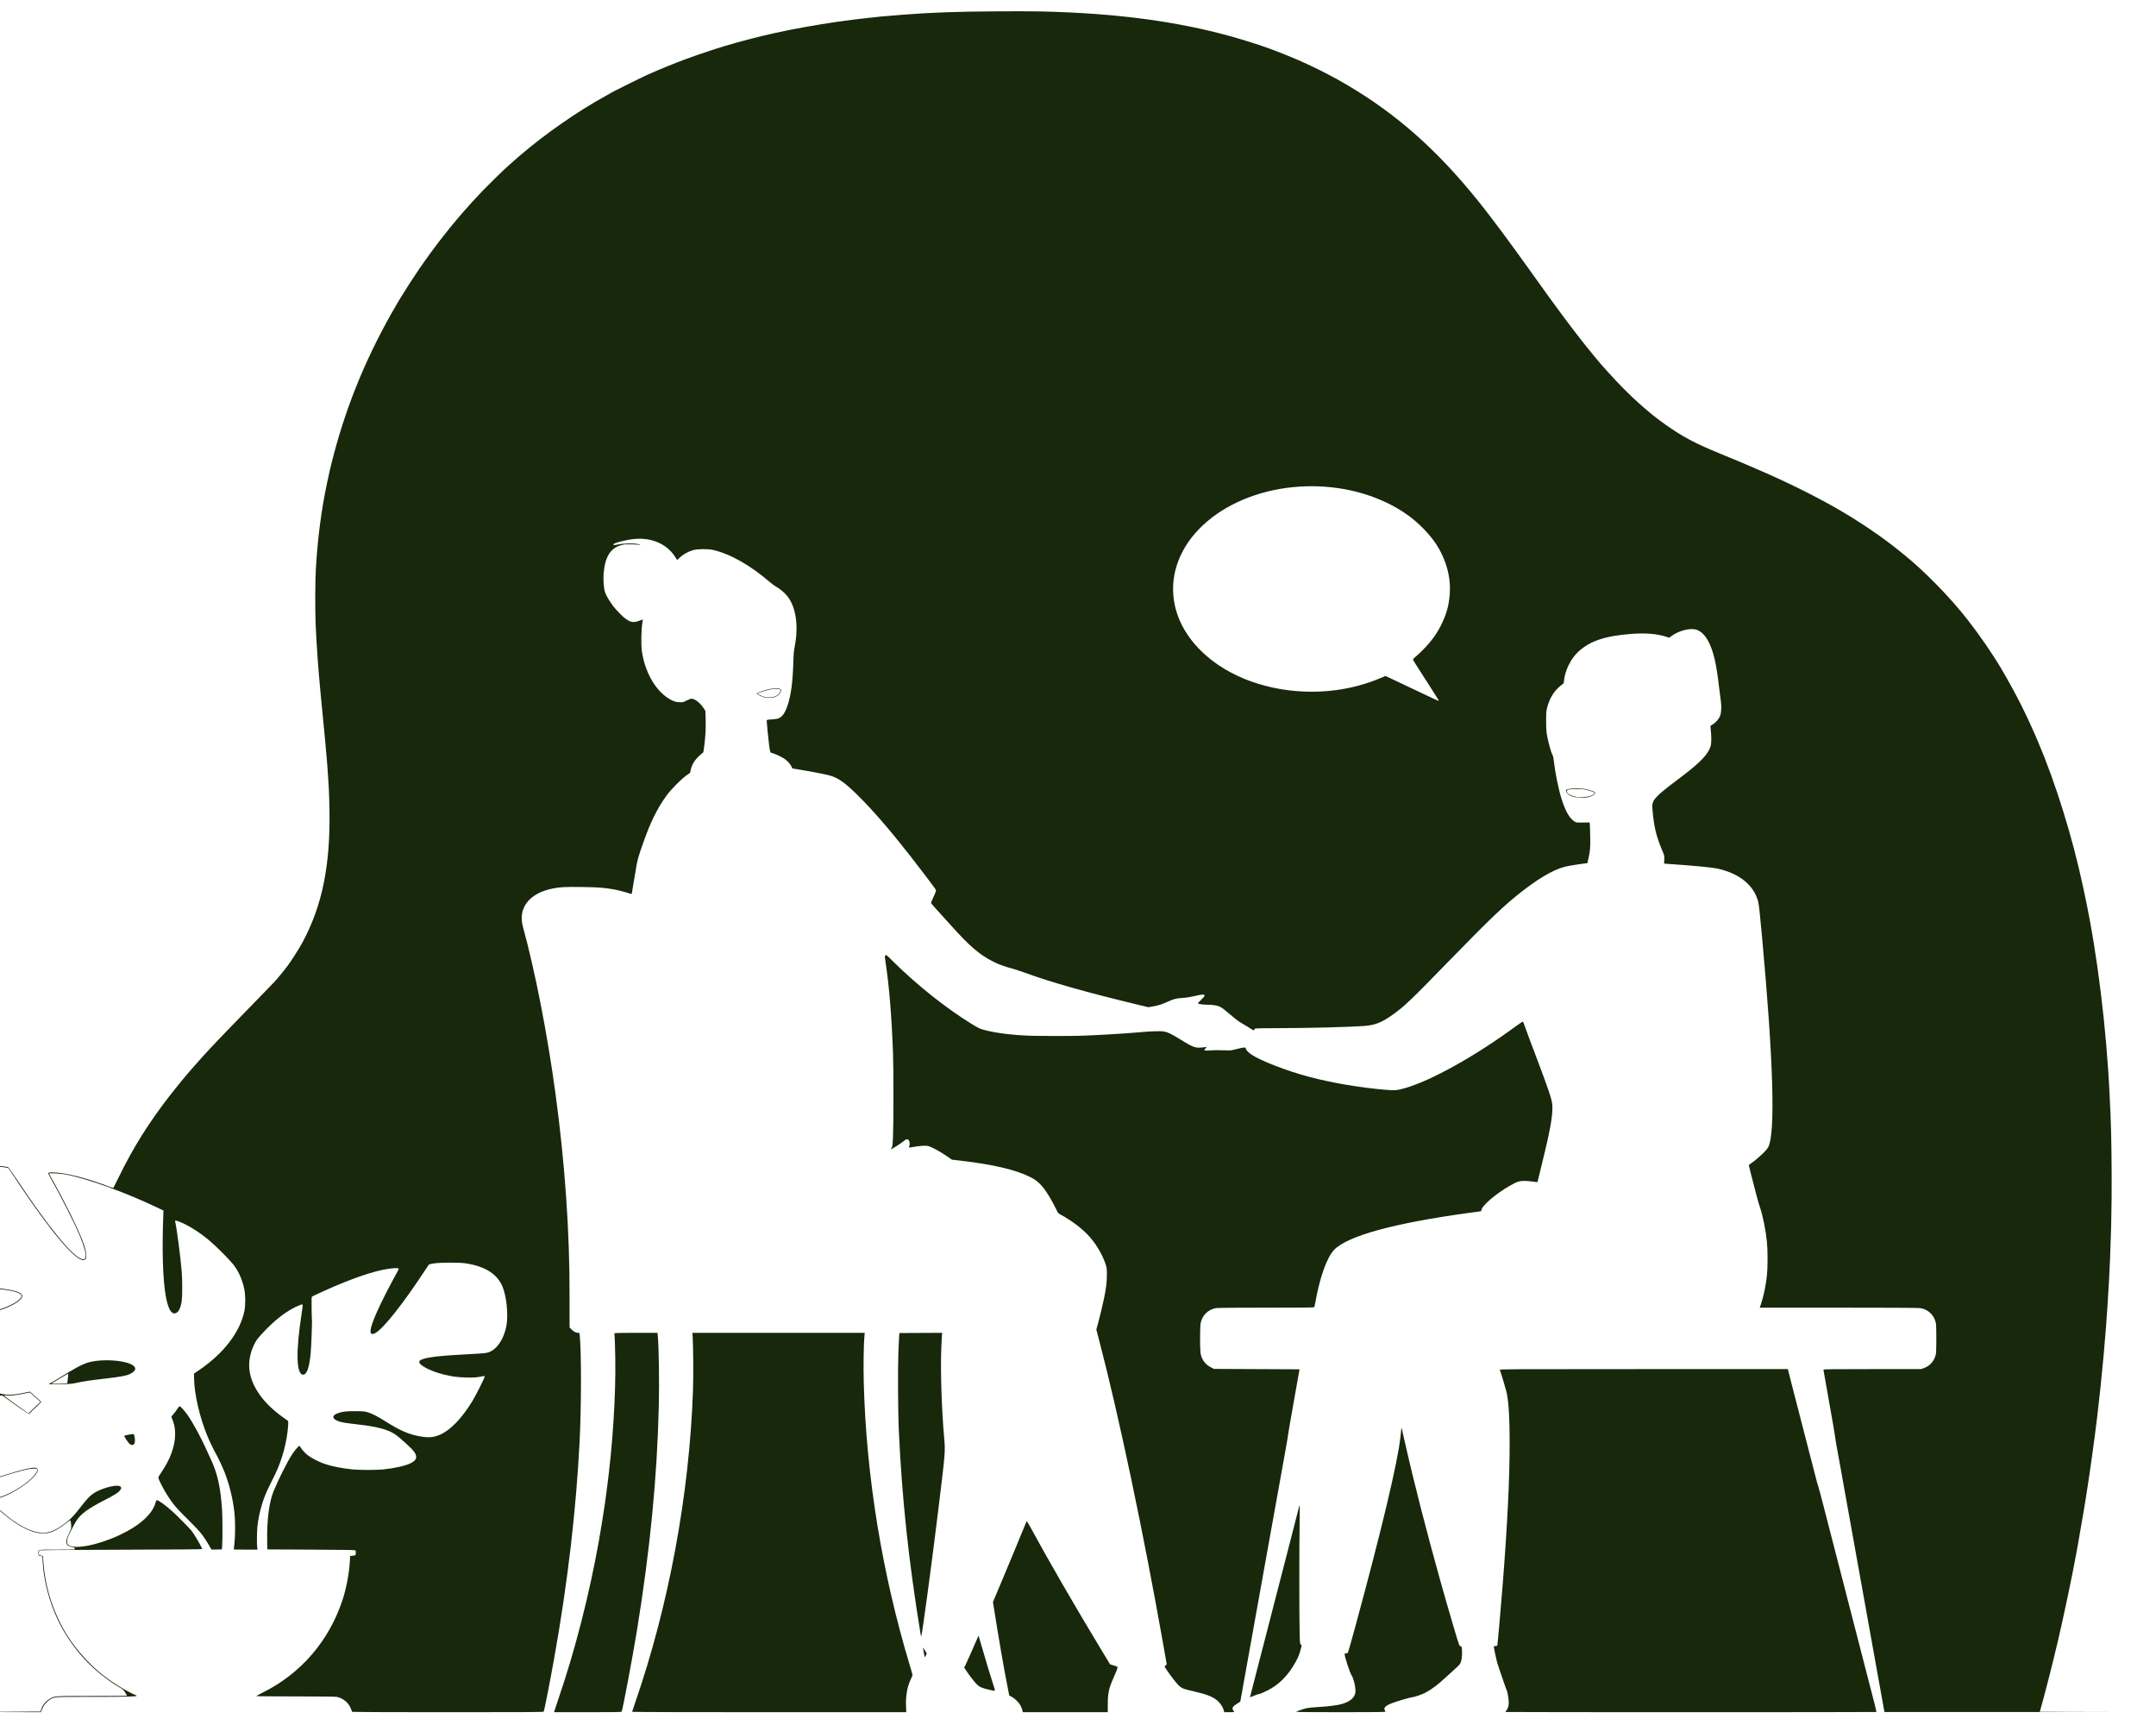 <?xml version="1.0" encoding="UTF-8" standalone="no"?>
<!-- Created with Inkscape (http://www.inkscape.org/) -->

<svg
   version="1.1"
   id="svg1"
   width="6250"
   height="5000"
   viewBox="0 0 6250 5000"
   sodipodi:docname="home_pic.svg"
   inkscape:version="1.3 (0e150ed6c4, 2023-07-21)"
   xmlns:inkscape="http://www.inkscape.org/namespaces/inkscape"
   xmlns:sodipodi="http://sodipodi.sourceforge.net/DTD/sodipodi-0.dtd"
   xmlns="http://www.w3.org/2000/svg"
   xmlns:svg="http://www.w3.org/2000/svg">
  <defs
     id="defs1" />
  <sodipodi:namedview
     id="namedview1"
     pagecolor="#505050"
     bordercolor="#ffffff"
     borderopacity="1"
     inkscape:showpageshadow="0"
     inkscape:pageopacity="0"
     inkscape:pagecheckerboard="1"
     inkscape:deskcolor="#505050"
     inkscape:zoom="0.0821"
     inkscape:cx="1796.5895"
     inkscape:cy="1321.5591"
     inkscape:window-width="1920"
     inkscape:window-height="1017"
     inkscape:window-x="-8"
     inkscape:window-y="-8"
     inkscape:window-maximized="1"
     inkscape:current-layer="g1" />
  <g
     inkscape:groupmode="layer"
     inkscape:label="Image"
     id="g1">
    <path
       style="fill:#17280b;stroke-width:1.222"
       d="m -90.619,4990.484 c -3.292,-2.323 -5.909,-5.373 -5.968,-6.955 -0.021,-0.562 1.366,0.686 3.082,2.774 1.716,2.088 4.841,4.307 6.946,4.931 2.548,0.755 3.008,1.171 1.377,1.246 -1.347,0.062 -3.793,-0.837 -5.436,-1.996 z m 6346.04,0.751 c 2.104,-0.624 5.23,-2.843 6.946,-4.931 1.716,-2.088 3.12,-3.255 3.12,-2.593 0,2.226 -8.513,8.883 -11.215,8.77 -2.059,-0.085 -1.794,-0.373 1.15,-1.246 z M -97.553,4977.749 c 0,-2.381 0.249,-3.355 0.552,-2.165 0.304,1.191 0.304,3.139 0,4.329 -0.304,1.191 -0.552,0.216 -0.552,-2.165 z m 6363.32,0 c 0,-2.381 0.249,-3.355 0.552,-2.165 0.304,1.191 0.304,3.139 0,4.329 -0.304,1.191 -0.552,0.216 -0.552,-2.165 z m -6362.36,-5.998 c -0.044,-2.28 7.005,-8.852 9.457,-8.817 1.127,0.016 0.404,0.828 -1.673,1.878 -2.013,1.017 -4.58,3.37 -5.705,5.229 -1.125,1.859 -2.061,2.628 -2.078,1.711 z m 6358.025,-3.484 c -1.92,-2.308 -2.622,-3.823 -1.582,-3.415 1.815,0.713 6.232,6.604 5.432,7.245 -0.219,0.175 -1.951,-1.548 -3.849,-3.83 z m -6244.731,-6.588 100.643,-0.629 2.08,-6.292 c 4.287,-12.968 12.493,-23.138 24.742,-30.663 13.458,-8.268 12.325,-8.193 123.937,-8.193 55.176,0 100.321,-0.273 100.321,-0.606 0,-0.333 -2.416,-4.465 -5.368,-9.182 -4.596,-7.343 -6.637,-9.324 -14.193,-13.775 -78.138,-46.028 -139.795,-112.616 -179.728,-194.102 -25.291,-51.608 -42.463,-115.854 -45.385,-169.801 -0.978,-18.055 -1.039,-18.248 -5.751,-18.248 -5.295,0 -6.862,-1.911 -6.862,-8.369 0,-10.989 -4.231,-10.185 53.594,-10.185 28.101,0 51.396,-0.311 51.767,-0.69 1.947,-1.994 -0.849,-5.485 -4.934,-6.162 -6.795,-1.125 -14.154,-4.128 -16.43,-6.703 -5.24,-5.929 -3.355,-16.966 6.146,-35.99 4.212,-8.433 5.27,-11.822 5.212,-16.699 -0.083,-7.051 -1.611,-17.531 -2.723,-18.669 -0.417,-0.427 -4.443,2.276 -8.947,6.008 -17.56,14.547 -37.991,26.389 -51.545,29.876 -37.765,9.714 -89.179,-13.904 -148.346,-68.146 -18.743,-17.183 -25.58,-24.532 -24.788,-26.646 0.417,-1.112 4.157,-2.332 10.13,-3.305 30.222,-4.92 75.273,-28.047 104.361,-53.573 16.666,-14.625 26.189,-28.383 22.66,-32.736 -1.275,-1.573 -3.584,-1.791 -13.045,-1.233 -14.311,0.844 -39.602,7.38 -91.823,23.728 -51.975,16.271 -55.536,17.164 -65.56,16.429 -6.572,-0.481 -10.471,-1.703 -18.778,-5.883 -8.763,-4.409 -12.367,-7.228 -21.959,-17.172 -12.698,-13.165 -20.017,-24.706 -27.137,-42.791 -7.659,-19.455 -13.932,-50.613 -13.932,-69.201 0,-38.037 25.867,-70.659 74.971,-94.548 17.235,-8.385 38.087,-16.08 55.856,-20.614 6.771,-1.728 13.127,-3.447 14.124,-3.82 1.021,-0.383 -3.07,-2.475 -9.368,-4.792 -23.376,-8.6 -44.149,-23.196 -68.605,-48.204 -28.478,-29.12 -54.74,-66.551 -80.254,-114.38 -11.149,-20.901 -30.209,-61.237 -30.209,-63.931 0,-2.278 2.436,-2.103 17.515,1.26 20.166,4.497 51.766,5.218 82.139,1.874 66.463,-7.318 139.352,-33.9 149.952,-54.686 2.551,-5.003 1.068,-7.917 -5.858,-11.511 -17.889,-9.283 -61.741,-14.603 -167.045,-20.265 -70.854,-3.81 -85.911,-5.299 -95.624,-9.455 -11.857,-5.073 -28.812,-20.727 -38.676,-35.706 -30.387,-46.148 -36.393,-113.785 -17.08,-192.344 7.61,-30.954 23.695,-55.565 48.707,-74.524 45.394,-34.409 126.264,-47.655 220.445,-36.11 8.304,1.018 16.02,2.142 17.146,2.497 1.126,0.355 12.497,16.343 25.268,35.528 92.538,139.006 161.587,223.571 188.641,231.031 6.259,1.726 8.915,0.584 10.567,-4.545 2.635,-8.176 -2.838,-29.726 -15.33,-60.363 -15.128,-37.101 -57.156,-119.968 -90.454,-178.346 -3.707,-6.5 -2.054,-7.939 9.121,-7.939 35.538,0 97.714,15.542 165.44,41.354 6.292,2.398 11.824,3.954 12.293,3.459 0.469,-0.496 7.07,-13.704 14.669,-29.351 42.3,-87.1 88.665,-160.999 151.334,-241.202 19.025,-24.348 45.294,-56.485 54.093,-66.176 2.78,-3.061 9.621,-10.854 15.202,-17.317 29.085,-33.678 59.418,-65.847 147.365,-156.284 46.21,-47.518 84.567,-87.038 85.238,-87.823 0.67,-0.784 5.291,-6.167 10.267,-11.963 4.977,-5.795 11.766,-14.062 15.088,-18.37 3.322,-4.308 8.436,-10.909 11.366,-14.669 9.708,-12.46 34.48,-51.403 43.881,-68.984 56.945,-106.487 80.418,-221.94 77.836,-382.832 -0.399,-24.831 -1.278,-53.498 -1.954,-63.702 -0.676,-10.205 -1.801,-28.061 -2.501,-39.68 -0.699,-11.619 -1.53,-23.587 -1.845,-26.594 -0.315,-3.007 -1.372,-15.209 -2.347,-27.115 -2.251,-27.47 -4.618,-53.046 -9.157,-98.955 -3.254,-32.915 -4.619,-47.031 -8.432,-87.204 -6.359,-66.997 -11.041,-132.599 -13.818,-193.581 -1.808,-39.703 -1.531,-126.348 0.516,-161.42 5.237,-89.748 15.915,-171.852 32.496,-249.861 6.444,-30.317 8.063,-37.452 13.034,-57.442 37.983,-152.734 94.177,-293.211 173.707,-434.24 5.179,-9.184 10.439,-18.176 11.688,-19.982 1.249,-1.806 2.271,-3.636 2.271,-4.067 0,-1.137 24.633,-41.052 40.883,-66.248 69.99,-108.517 156.481,-214.746 243.478,-299.046 14.559,-14.107 27.061,-26.219 27.782,-26.914 4.977,-4.797 34.027,-30.615 46.005,-40.885 73.755,-63.246 168.739,-129.31 248.832,-173.071 5.979,-3.267 11.415,-6.361 12.079,-6.875 4.91,-3.801 114.598,-58.071 117.37,-58.071 0.306,0 3.648,-1.454 7.425,-3.231 13.62,-6.409 69.009,-28.834 93.838,-37.993 50.533,-18.64 108.283,-37.389 149.178,-48.43 8.969,-2.421 23.373,-6.312 32.01,-8.645 97.591,-26.366 233.667,-50.802 351.505,-63.121 18.943,-1.98 25.385,-2.677 34.426,-3.723 5.013,-0.58 30.773,-2.712 67.453,-5.583 78.364,-6.134 153.937,-8.794 269.945,-9.505 100.669,-0.616 146.614,0.118 214.018,3.42 184.681,9.048 340.034,33.095 483.168,74.789 29.411,8.567 77.038,24.049 94.822,30.823 4.318,1.645 13.015,4.953 19.327,7.351 81.098,30.817 158.962,69.223 230.109,113.499 140.554,87.471 255.928,194.73 376.348,349.88 24.278,31.28 62.508,82.527 87.797,117.692 9.468,13.166 24.688,34.316 33.822,47.001 9.134,12.685 22.858,31.832 30.498,42.548 43.428,60.915 86.602,119.282 114.676,155.033 7.682,9.783 15.055,19.28 16.383,21.104 1.329,1.825 9.21,11.533 17.515,21.574 8.304,10.041 16.79,20.417 18.856,23.059 9.968,12.743 53.743,61.04 72.844,80.37 45.096,45.636 84.846,80.081 126.046,109.223 51.472,36.408 85.685,54.548 161.541,85.651 27.571,11.305 56.38,23.248 64.02,26.54 7.64,3.292 24.491,10.542 37.446,16.112 85.914,36.937 162.41,74.46 230.009,112.825 66.42,37.696 136.436,85.069 188.163,127.309 4.446,3.63 10.152,8.271 12.681,10.311 58.673,47.349 132.505,122.985 182.321,186.777 35.42,45.357 74.949,102.847 98.659,143.485 44.082,75.554 71.884,130.771 105.566,209.661 51.307,120.171 100.335,278.073 130.773,421.177 1.302,6.123 4.027,18.925 6.055,28.45 35.572,167.058 62.285,384.262 71.27,579.504 0.705,15.307 1.807,38.964 2.45,52.57 2.392,50.594 3.897,165.616 3.143,240.234 -0.42,41.647 -1.017,78.941 -1.325,82.875 -0.308,3.934 -0.853,20.234 -1.21,36.221 -1.47,65.85 -7.161,171.67 -13.935,259.138 -4.636,59.852 -7.988,96.365 -16.299,177.5 -1.633,15.943 -5.495,50.187 -9.067,80.401 -7.174,60.677 -21.105,161.025 -30.736,221.411 -2.984,18.709 -5.767,36.242 -6.184,38.964 -1.236,8.055 -15.882,92.842 -18.589,107.613 -1.371,7.484 -3.599,19.729 -4.949,27.213 -11.208,62.1 -35.526,178.093 -53.032,252.953 -14.624,62.541 -42.031,170.007 -51.181,200.689 l -1.751,5.871 169.895,0.319 c 93.442,0.175 -7.85,0.316 -225.095,0.314 h -394.99 l -1.472,-7.618 c -1.381,-7.145 -4.998,-27.218 -25.71,-142.67 -4.577,-25.512 -13.279,-73.938 -19.338,-107.614 -6.059,-33.675 -14.209,-79.04 -18.111,-100.81 -11.726,-65.418 -31.423,-175.013 -50.24,-279.548 -4.286,-23.811 -10.229,-56.93 -13.207,-73.598 -2.977,-16.668 -5.958,-33.088 -6.624,-36.49 -3.714,-18.97 -9.644,-54.162 -9.644,-57.235 0,-1.964 -7.338,-44.353 -16.307,-94.198 -8.969,-49.845 -16.307,-91.409 -16.307,-92.363 0,-1.479 20.907,-1.739 141.629,-1.762 l 141.629,-0.026 8.117,-2.934 c 18.262,-6.6 31.14,-21.976 34.754,-41.494 1.577,-8.511 1.585,-79.319 0.013,-88.013 -4.193,-23.157 -22.377,-40.952 -45.298,-44.331 -5.438,-0.801 -89.987,-1.255 -236.91,-1.271 l -228.455,-0.025 3.429,-10.205 c 7.878,-23.445 14.127,-53.538 17.403,-83.802 2.418,-22.334 2.409,-72.364 -0.017,-96.018 -3.728,-36.353 -11.742,-75.989 -20.652,-102.143 -4.174,-12.253 -12.656,-43.688 -25.695,-95.228 -3.389,-13.396 -6.162,-24.847 -6.162,-25.448 0,-0.601 3.935,-3.835 8.745,-7.186 19.455,-13.557 42.915,-36.032 47.757,-45.75 20.782,-41.717 14.615,-250.132 -17.93,-606.024 -7.138,-78.056 -9.229,-96.722 -11.943,-106.618 -12.673,-46.206 -53.637,-79.553 -115.048,-93.657 -17.688,-4.062 -72.257,-9.296 -152.56,-14.631 -4.363,-0.29 -4.801,-0.621 -4.517,-3.413 0.173,-1.701 0.408,-6.989 0.522,-11.751 0.194,-8.119 -0.267,-9.777 -7.394,-26.594 -15.799,-37.279 -22.838,-66.924 -26.682,-112.368 -1.351,-15.966 -1.306,-16.754 1.361,-24.12 2.285,-6.312 4.628,-9.531 13.694,-18.813 6.016,-6.159 20.45,-18.445 32.076,-27.302 11.626,-8.857 30.651,-23.336 42.277,-32.175 49.928,-37.958 72.693,-62.296 79.015,-84.476 2.315,-8.12 2.444,-29.973 0.276,-46.843 -1.019,-7.933 -1.088,-11.804 -0.222,-12.466 0.691,-0.528 3.766,-2.428 6.834,-4.221 7.949,-4.648 17.296,-15.619 20.509,-24.073 3.66,-9.629 4.458,-28.951 1.855,-44.91 -1.048,-6.422 -3.292,-23.922 -4.988,-38.889 -7.292,-64.364 -15.151,-99.451 -28.535,-127.404 -10.004,-20.892 -22.574,-33.958 -37.145,-38.606 -17.479,-5.577 -49.848,2.431 -70.981,17.558 l -7.871,5.635 -9.422,-3.048 c -25.522,-8.256 -59.258,-11.029 -98.504,-8.096 -78.24,5.847 -122.699,20.839 -156.492,52.77 -21.014,19.857 -37.361,53.161 -40.412,82.335 l -0.821,7.853 -8.278,6.628 c -19.877,15.917 -33.331,37.804 -40.092,65.224 -2.376,9.635 -2.684,14.038 -2.671,38.106 0.017,29.96 1.02,37.957 8.397,66.933 4.478,17.588 8.505,29.71 10.845,32.641 0.815,1.02 2.142,7.7 2.949,14.843 4.226,37.402 13.615,83.332 23.05,112.764 11.623,36.255 23.772,56.558 38.873,64.967 3.456,1.925 6.563,2.179 22.941,1.875 l 18.943,-0.352 0.638,5.308 c 0.351,2.919 0.875,18.945 1.166,35.613 0.564,32.374 -0.335,42.883 -5.607,65.558 l -2.732,11.751 -5.409,0.356 c -2.975,0.196 -12.203,1.483 -20.508,2.86 -8.305,1.377 -20.177,3.298 -26.382,4.269 -34.022,5.323 -76.432,27.761 -130.074,68.82 -55.206,42.256 -93.345,78.379 -219.206,207.621 -111.952,114.959 -127.614,129.933 -161.257,154.172 -32.661,23.532 -52.319,31.39 -84.304,33.701 -44.005,3.179 -167.114,6.27 -250.73,6.295 -34.969,0.012 -64.178,0.428 -64.909,0.928 -0.731,0.5 -1.963,2.143 -2.739,3.65 -1.399,2.721 -1.483,2.693 -11.354,-3.823 -5.469,-3.611 -14.293,-8.97 -19.608,-11.91 -12.723,-7.038 -18.553,-11.289 -38.05,-27.744 -20.335,-17.163 -23.241,-19.353 -31.078,-23.417 -6.933,-3.595 -20.99,-5.675 -38.62,-5.713 -8.648,-0.019 -18.926,-1.382 -24.433,-3.241 -1.135,-0.383 1.88,-4.005 8.821,-10.593 7.807,-7.411 10.451,-10.692 10.18,-12.633 -0.575,-4.129 -6.243,-3.895 -27.283,1.129 -13.356,3.189 -23.817,4.853 -35.29,5.614 -19.821,1.314 -26.299,2.981 -45.63,11.741 -16.736,7.584 -26.918,10.729 -43.56,13.452 l -11.279,1.846 -27.978,-6.731 c -151.409,-36.426 -252.117,-64.899 -329.858,-93.261 -12.677,-4.625 -28.757,-9.913 -35.733,-11.752 -23.113,-6.091 -39.065,-11.904 -56.168,-20.47 -39.043,-19.553 -69.11,-45.366 -122.465,-105.143 -13.031,-14.6 -31.451,-34.916 -40.933,-45.148 -10.501,-11.331 -17.034,-19.329 -16.714,-20.459 0.289,-1.02 3.856,-9.227 7.925,-18.238 6.435,-14.249 7.212,-16.74 5.963,-19.129 -2.63,-5.032 -40.746,-55.518 -74.045,-98.077 -56.042,-71.625 -104.229,-127.662 -145.227,-168.886 -42.718,-42.953 -63.5,-57.937 -89.83,-64.768 -14.023,-3.638 -55.858,-11.721 -84.974,-16.419 l -21.569,-3.48 -2.994,-6.049 c -4.185,-8.456 -12.578,-17.223 -22.623,-23.63 -8.364,-5.335 -31.189,-15.488 -34.816,-15.488 -3.457,0 -4.638,-3.503 -6.937,-20.593 -2.178,-16.184 -7.288,-67.38 -7.272,-72.855 0.013,-2.363 1.096,-2.62 16.166,-3.813 13.996,-1.108 16.89,-1.719 21.628,-4.562 9.599,-5.761 16.66,-17.003 23.139,-36.843 9.714,-29.744 14.566,-66.457 16.33,-123.563 0.767,-24.829 1.498,-33.211 4.045,-46.385 11.972,-61.931 3.094,-117.449 -23.753,-148.524 -7.539,-8.727 -20.346,-19.178 -30.369,-24.783 -4.65,-2.601 -13.634,-9.214 -19.963,-14.697 -54.618,-47.313 -114.588,-81.047 -163.036,-91.709 -15.006,-3.302 -44.29,-3.046 -56.936,0.499 -15.539,4.356 -29.753,12.492 -41.037,23.49 l -5.567,5.426 -6.773,-10.424 c -24.078,-37.056 -69.042,-55.996 -119.795,-50.46 -24.277,2.648 -57.629,11.389 -58.364,15.296 -0.503,2.676 2.243,2.723 14.275,0.245 19.757,-4.069 56.719,-3.596 62.843,0.804 1.342,0.965 1.037,1.077 -1.239,0.457 -1.661,-0.452 -11.445,-1.111 -21.743,-1.462 -14.223,-0.486 -20.825,-0.182 -27.468,1.264 -33.672,7.333 -50.462,32.247 -54.935,81.516 -1.704,18.775 -0.065,42.582 3.816,55.446 2.627,8.705 11.729,24.445 22.826,39.475 9.478,12.837 29.438,33.057 38.85,39.357 14.563,9.748 23.077,10.466 40.183,3.391 4.077,-1.686 7.59,-2.885 7.806,-2.664 0.216,0.221 -0.494,5.629 -1.579,12.017 -3.05,17.966 -3.708,61.229 -1.202,79.028 8.198,58.242 36.374,109.935 73.876,135.538 13.8,9.421 24.044,13.215 36.134,13.381 9.075,0.124 10.288,-0.188 19.931,-5.125 5.647,-2.891 11.898,-5.252 13.891,-5.245 9.691,0.032 24.932,11.834 34.929,27.047 l 5.385,8.194 0.776,23.502 c 0.872,26.422 -0.712,55.961 -4.306,80.272 -1.297,8.773 -2.358,16.069 -2.358,16.213 0,0.144 -3.97,3.598 -8.822,7.676 -14.96,12.573 -24.7,27.905 -27.885,43.892 l -1.546,7.763 -11.977,8.673 c -15.459,11.195 -44.124,40.43 -56.72,57.847 -26.239,36.284 -45.434,74.754 -65.268,130.809 -18.287,51.683 -18.721,53.246 -24.045,86.585 -1.575,9.865 -4.222,25.172 -5.881,34.016 -1.659,8.844 -3.393,19.491 -3.852,23.66 -1.18,10.704 -1.312,10.811 -9.695,7.836 -10.13,-3.595 -33.008,-9.393 -45.822,-11.613 -27.286,-4.725 -42.7,-5.842 -90.204,-6.536 -50.471,-0.737 -64.323,0.012 -86.757,4.693 -66.668,13.911 -99.331,56.384 -84.653,110.077 35.647,130.401 70.869,310.751 94.253,482.609 27.706,203.626 41.503,401.924 40.987,589.101 -0.098,36.057 -0.085,71.124 0.034,77.927 l 0.214,12.369 6.361,6.37 c 6.287,6.295 12.108,9.069 19.066,9.085 3.016,0.012 3.22,0.409 3.933,7.738 4.851,49.877 4.597,209.123 -0.491,308.306 -10.251,199.82 -34.8,409.401 -73.098,624.034 -12.8,71.737 -29.32,155.742 -31.074,158.018 -0.947,1.229 -57.848,1.542 -277.356,1.527 -151.89,-0.012 -276.707,-0.428 -277.372,-0.928 -0.664,-0.5 -2.228,-3.97 -3.476,-7.712 -5.909,-17.727 -22.69,-32.156 -41.69,-35.846 -4.132,-0.802 -47.813,-1.262 -119.881,-1.262 -62.359,0 -113.377,-0.417 -113.374,-0.928 0,-0.51 9.108,-5.465 20.233,-11.011 110.876,-55.276 192.962,-151.829 231.19,-271.938 10.268,-32.26 18.035,-74.496 19.894,-108.183 l 0.82,-14.849 3.746,-0.628 c 2.06,-0.345 5.648,-0.772 7.973,-0.949 4.218,-0.321 4.229,-0.336 4.599,-6.992 0.209,-3.749 -0.214,-7.27 -0.966,-8.04 -0.953,-0.976 -37.841,-1.547 -128.41,-1.988 l -127.073,-0.618 -0.373,-27.831 c -0.787,-58.758 5.821,-109.457 18.244,-139.958 14.023,-34.431 39.02,-84.266 53.821,-107.3 7.237,-11.262 18.865,-24.867 21.254,-24.867 0.818,0 2.064,1.296 2.769,2.88 2.465,5.539 13.48,17.858 21.659,24.224 10.163,7.909 33.377,19.783 48.714,24.918 22.573,7.557 50.386,13.022 82.139,16.137 19.428,1.906 67.542,1.906 86.97,0 32.733,-3.212 64.939,-10.444 80.383,-18.051 17.71,-8.723 20.592,-18.634 9.779,-33.638 -7.221,-10.02 -42.269,-41.711 -56.317,-50.924 -20.789,-13.633 -51.712,-21.641 -108.132,-27.999 -15.28,-1.722 -32.5,-3.953 -38.267,-4.958 -32.681,-5.694 -41.348,-19.172 -17.704,-27.532 13.442,-4.753 23.141,-5.873 49.931,-5.766 22.034,0.088 26.613,0.451 34.853,2.765 13.616,3.825 29.239,11.783 54.318,27.669 38.667,24.494 64.37,35.907 93.862,41.68 27.677,5.417 43.062,4.503 62.308,-3.702 30.065,-12.817 63.723,-47.574 93.824,-96.886 10.976,-17.981 35.894,-67.601 35.894,-71.476 0,-2.066 -0.563,-2.363 -3.322,-1.756 -18.139,3.99 -27.174,4.726 -50.431,4.108 -25.372,-0.674 -41.064,-2.83 -65.696,-9.025 -38.084,-9.579 -71.332,-26.92 -69.992,-36.504 1.429,-10.214 38.663,-16.499 123.609,-20.866 41.08,-2.112 63.544,-3.718 71.191,-5.091 27.101,-4.866 50.562,-37.243 58.157,-80.259 5.404,-30.606 0.013,-83.49 -11.344,-111.154 -15.028,-36.627 -49.529,-58.843 -105.322,-67.821 -18.836,-3.031 -73.916,-3.02 -93.399,0.02 -7.19,1.121 -13.595,2.37 -14.234,2.774 -0.639,0.404 -5.587,7.509 -10.996,15.789 -63.111,96.601 -121.876,170.884 -144.987,183.275 -23.26,12.47 -17.32,-17.171 17.971,-89.676 8.775,-18.028 22.342,-44.468 30.148,-58.754 21.871,-40.026 20.701,-37.571 18.606,-39.037 -1.127,-0.789 -6.147,-0.975 -13.287,-0.491 -38.475,2.606 -96.483,20.419 -173.94,53.414 -19.124,8.146 -59.563,26.662 -62.788,28.749 -1.522,0.985 -1.729,6.004 -1.393,33.687 0.217,17.891 0.623,32.908 0.901,33.371 1.031,1.712 -2.005,82.607 -3.705,98.732 -4.342,41.19 -11.299,60.61 -21.712,60.61 -20.112,0 -21.679,-67.364 -4.154,-178.566 2.519,-15.983 3.286,-23.732 2.435,-24.603 -0.851,-0.871 -3.452,-0.372 -8.26,1.584 -33.018,13.437 -67.345,38.688 -101.885,74.949 -19.711,20.693 -24.997,27.694 -31.229,41.358 -22.946,50.313 -16.483,98.016 19.989,147.532 15.009,20.377 38.699,42.897 63.83,60.679 7.308,5.171 14.035,10.049 14.949,10.841 1.309,1.134 1.486,3.958 0.836,13.306 -3.317,47.682 -17.126,99.264 -38.114,142.363 -3.81,7.824 -11.776,23.966 -17.702,35.871 -17.006,34.163 -28.312,72.722 -33.185,113.18 -1.659,13.771 -2.062,53.666 -0.634,62.775 l 0.921,5.875 H 712.153 c -18.975,0 -34.5,-0.225 -34.5,-0.5 0,-0.275 0.882,-8.207 1.96,-17.626 2.694,-23.545 2.661,-66.045 -0.07,-89.487 -4.764,-40.891 -13.819,-78.29 -27.853,-115.035 -5.525,-14.467 -19.591,-44.678 -25.227,-54.183 -6.176,-10.417 -18.976,-37.115 -25.975,-54.182 -21.829,-53.225 -37.007,-119.056 -37.899,-164.373 l -0.292,-14.836 14.585,-9.903 c 72.144,-48.985 119.5,-110.995 131.803,-172.589 3.27,-16.369 2.969,-46.399 -0.629,-62.907 -6.483,-29.739 -17.995,-54.61 -34.109,-73.687 -15.745,-18.641 -51.578,-54.055 -69.752,-68.936 -28.244,-23.127 -57.744,-41.547 -82.696,-51.636 -11.576,-4.681 -14.691,-4.91 -13.755,-1.015 4.748,19.776 15.9,104.944 19.071,145.649 1.913,24.558 1.91,71.045 0,84.112 -2.958,20.179 -8.495,31.928 -16.7,35.438 -29.327,12.548 -43.48,-92.982 -37.024,-276.075 l 0.743,-21.081 -13.225,-6.352 c -95.313,-45.781 -206.15,-86.048 -270.164,-98.15 -16.791,-3.174 -47.894,-4.747 -47.894,-2.421 0,0.861 1.851,4.7 4.113,8.531 12.17,20.609 40.929,74.893 58.08,109.631 30.309,61.387 43.858,96.218 44.989,115.653 0.539,9.265 0.322,10.879 -1.828,13.589 -14.498,18.268 -73.95,-45.138 -164.098,-175.009 -16.578,-23.882 -43.993,-64.685 -52.989,-78.865 -3.322,-5.236 -6.756,-9.808 -7.632,-10.16 -0.876,-0.352 -7.734,-1.464 -15.24,-2.472 -50.335,-6.757 -107.508,-5.287 -147.666,3.798 -68.745,15.551 -107.663,49.764 -121.717,107.002 -8.21,33.439 -9.644,45.328 -9.681,80.27 -0.026,25.185 0.399,33.844 2.109,42.966 7.93,42.292 25.976,75.371 50.895,93.291 15.213,10.941 18.395,11.416 110.624,16.515 77.244,4.271 107.875,6.963 133.967,11.774 30.882,5.694 41.907,12.422 36.83,22.476 -10.973,21.729 -81.64,48.119 -150.262,56.114 -24.485,2.853 -68.056,1.931 -84.554,-1.788 -6.311,-1.423 -12.138,-2.594 -12.947,-2.603 -1.998,-0.022 -1.725,0.658 11.677,29.052 48.543,102.849 106.988,172.747 162.249,194.047 23.151,8.923 43.27,9.221 81.995,1.213 l 15.281,-3.16 16.427,14.521 c 9.035,7.986 16.427,14.954 16.427,15.483 0,0.529 -6.415,6.844 -14.256,14.034 -7.841,7.189 -15.467,14.749 -16.947,16.799 -1.48,2.05 -3.545,3.728 -4.589,3.728 -1.956,0 -31.897,-20.492 -57.684,-39.479 -8.048,-5.926 -16.044,-11.721 -17.768,-12.877 -3.012,-2.02 -3.815,-1.928 -20.535,2.366 -43.305,11.12 -81.681,30.464 -103.274,52.057 -21.526,21.525 -29.89,44.354 -26.999,73.692 3.253,33.013 13.67,64.537 28.308,85.667 12.724,18.367 34.199,33.957 49.467,35.91 8.815,1.128 14.008,-0.163 66.504,-16.531 68.649,-21.404 96.958,-27.819 104.276,-23.626 4.149,2.377 4.591,5.91 1.512,12.09 -8.168,16.395 -42.025,43.352 -76.194,60.667 -18.475,9.362 -31.966,14.276 -47.639,17.352 -5.939,1.166 -10.985,2.697 -11.215,3.402 -0.23,0.705 4.604,6.176 10.741,12.156 48.57,47.331 90.574,73.793 127.692,80.445 12.827,2.299 17.356,2.278 28.883,-0.133 16.692,-3.491 40.088,-17.484 62.459,-37.357 7.317,-6.5 16.795,-17.209 28.99,-32.758 20.772,-26.484 27.276,-33.62 37.537,-41.183 19.489,-14.367 64.668,-27.621 77.359,-22.695 6.456,2.506 6.78,6.31 1.115,13.088 -5.856,7.005 -14.542,12.361 -48.49,29.896 -45.024,23.257 -65.032,38.198 -77.856,58.14 -3.345,5.202 -10.518,18.525 -15.938,29.607 -8.632,17.648 -9.917,21.13 -10.348,28.058 -0.444,7.137 -0.197,8.211 2.525,10.999 14.837,15.194 83.493,2.656 147.641,-26.962 58.725,-27.114 96.719,-60.924 105.732,-94.089 1.121,-4.124 2.777,-7.575 3.726,-7.766 3.99,-0.803 24.59,13.834 44.551,31.657 12.135,10.835 48.978,47.928 55.515,55.892 8.866,10.802 31.456,49.611 31.456,54.042 0,0.846 -76.879,1.465 -234.923,1.892 -186.109,0.502 -235.303,0.956 -236.752,2.188 -2.207,1.876 -2.473,11.23 -0.38,13.374 0.797,0.816 3.211,1.484 5.364,1.484 2.153,0 4.261,0.574 4.685,1.275 0.423,0.702 1.277,8.608 1.898,17.57 4.084,58.988 19.938,117.621 46.429,171.711 20.912,42.699 47.707,80.38 82.683,116.275 29.49,30.265 54.427,49.932 94.848,74.806 14.573,8.968 41.206,22.84 43.85,22.84 0.633,0 1.757,0.748 2.498,1.662 2.1,2.591 -26.334,3.286 -134.465,3.286 -104.068,0 -102.865,-0.073 -115.627,7.04 -3.205,1.786 -8.839,6.482 -12.521,10.435 -5.923,6.358 -8.341,10.556 -13.626,23.654 l -1.373,3.402 -101.189,-0.299 -101.189,-0.299 z m 74.544,-873.238 c 4.484,-4.735 12.153,-12.097 17.042,-16.359 4.889,-4.263 8.89,-8.068 8.89,-8.456 0,-0.388 -6.866,-6.741 -15.259,-14.118 l -15.259,-13.412 -16.449,3.236 c -25.189,4.955 -35.614,6.146 -47.993,5.482 -9.507,-0.509 -11.132,-0.333 -9.985,1.082 1.815,2.239 68.473,50.428 70.69,51.103 0.094,0.028 3.839,-3.822 8.323,-8.557 z M 4170.626,2029.804 c -0.322,-0.86 -10.8,-17.42 -23.283,-36.799 -46.688,-72.479 -51.279,-79.793 -51.218,-81.612 0.034,-1.025 3.85,-4.925 8.479,-8.666 4.63,-3.742 14.642,-13.204 22.251,-21.028 24.377,-25.066 39.837,-46.845 53.121,-74.835 13.929,-29.349 20.237,-52.895 22.65,-84.545 3.027,-39.709 -5.092,-79.522 -24.129,-118.313 -12.332,-25.129 -27.542,-46.195 -50.787,-70.343 -29.358,-30.497 -63.339,-54.865 -104.574,-74.993 -181.046,-88.37 -422.238,-55.036 -548.196,75.764 -61.105,63.453 -86.103,143.195 -69.153,220.587 14.454,65.995 58.434,126.268 125.574,172.096 90.863,62.021 218.194,89.43 340.633,73.323 44.506,-5.855 86.73,-17.083 126.559,-33.654 l 17.846,-7.425 15.976,7.457 c 24.834,11.591 59.724,28.102 99.322,47.001 19.931,9.512 36.975,17.352 37.877,17.422 0.901,0.069 1.375,-0.577 1.053,-1.438 z M 1606.867,4960.122 c 0.334,-1.531 5.755,-17.812 12.047,-36.18 47.904,-139.856 88.859,-299.576 116.865,-455.761 4.991,-27.831 15.78,-94.582 18.102,-111.993 0.726,-5.442 2.673,-19.915 4.328,-32.16 17.884,-132.362 27.405,-278.874 25.359,-390.253 -0.469,-25.512 -1.261,-51.395 -1.762,-57.517 -0.5,-6.123 -0.699,-11.55 -0.442,-12.06 0.257,-0.51 28.39,-0.928 62.517,-0.928 h 62.05 l 0.698,6.494 c 3.236,30.121 4.851,133.433 3.194,204.404 -4.864,208.392 -25.296,418.157 -63.616,653.102 -12.936,79.309 -41.534,230.759 -44.194,234.041 -1.036,1.278 -20.613,1.595 -98.523,1.595 h -97.23 z m 225.555,1.687 c 0,-0.603 3.756,-11.937 8.348,-25.187 97.965,-282.71 157.55,-603.931 168.127,-906.366 1.355,-38.761 0.847,-127.749 -0.886,-154.926 l -0.769,-12.06 h 249.769 249.769 l -0.75,7.112 c -2.336,22.172 -3.358,89.334 -2.088,137.185 7.199,271.1 52.752,551.249 133.023,818.088 4.613,15.335 8.387,28.66 8.387,29.613 0,0.952 -2.443,6.774 -5.43,12.938 -10.034,20.708 -14.821,48.565 -13.458,78.31 l 0.751,16.389 h -397.396 c -230.221,0 -397.396,-0.461 -397.396,-1.097 z m 1131.791,-2.076 c -0.648,-1.745 -1.179,-3.832 -1.179,-4.638 -5e-4,-0.806 -1.645,-5.024 -3.654,-9.373 -4.531,-9.808 -15.765,-21.405 -26.26,-27.108 -4.142,-2.251 -7.531,-4.252 -7.531,-4.446 0,-0.194 -1.645,-8.65 -3.656,-18.791 -12.294,-62.008 -26.307,-142.856 -41.639,-240.242 l -1.815,-11.525 7.112,-16.925 c 3.912,-9.309 13.211,-31.397 20.665,-49.085 16.998,-40.336 47.555,-113.998 59.777,-144.103 5.11,-12.586 9.717,-23.341 10.239,-23.901 0.522,-0.559 4.36,5.285 8.53,12.988 52.383,96.763 131.188,233.054 210.993,364.906 l 22.224,36.719 5.681,1.867 c 3.124,1.027 7.991,2.476 10.814,3.22 3.023,0.797 5.134,2.078 5.134,3.117 0,3.308 -3.868,13.58 -11.41,30.3 -13.873,30.757 -16.819,44.284 -16.903,77.618 l -0.057,22.574 h -122.944 -122.944 z m 582.948,-3.472 c -2.612,-9.202 -10.657,-21.032 -18.703,-27.503 -14.02,-11.277 -31.628,-18.089 -68.287,-26.419 -30.301,-6.885 -34.546,-8.609 -44.009,-17.869 -7.352,-7.195 -26.092,-31.7 -35.794,-46.806 l -4.57,-7.116 3.193,-3.03 c 1.756,-1.667 3.193,-3.248 3.193,-3.515 0,-0.267 -4.367,-25.202 -9.704,-55.412 -57.502,-325.478 -128.921,-664.569 -185.883,-882.554 l -8.435,-32.278 4.212,-15.344 c 6.421,-23.393 14.435,-56.628 18.464,-76.573 5.836,-28.891 7.831,-45.864 7.85,-66.794 0.016,-17.685 -0.244,-19.988 -3.359,-29.686 -8.294,-25.824 -25.199,-55.533 -44.125,-77.543 -20.662,-24.029 -51.048,-47.709 -85.335,-66.501 -8.408,-4.608 -8.654,-4.885 -13.683,-15.364 -12.794,-26.662 -28.851,-53.095 -40.544,-66.747 -11.309,-13.204 -19.515,-19.543 -36.261,-28.012 -40.628,-20.547 -107.331,-36.151 -200.519,-46.906 l -25.371,-2.928 -16.907,-11.622 c -19.895,-13.676 -44.359,-26.568 -53.694,-28.295 -7.291,-1.349 -24.752,0.012 -42.697,3.318 -5.848,1.079 -10.92,1.667 -11.271,1.308 -0.351,-0.359 0,-1.864 0.769,-3.344 2.234,-4.275 1.735,-13.518 -0.928,-17.188 -3.692,-5.087 -7.242,-4.666 -14.778,1.753 -7.797,6.641 -36.036,24.717 -37.028,23.702 -0.375,-0.384 0.496,-2.392 1.936,-4.462 2.412,-3.469 2.716,-6.115 3.873,-33.778 1.721,-41.148 1.703,-193.451 -0.028,-240.293 -4.011,-108.475 -11.093,-194.484 -21.847,-265.323 -2.296,-15.126 -2.298,-15.513 -0.08,-17.813 2.224,-2.306 2.636,-1.985 21.4,16.699 67.606,67.314 154.214,136.339 227.568,181.366 21.518,13.208 23.822,14.304 38.102,18.127 35.243,9.434 87.604,15.618 142.974,16.886 26.978,0.618 98.127,0.664 125.624,0.082 40.52,-0.857 136.373,-6.341 177.564,-10.158 36.734,-3.404 63.709,-4.263 74.628,-2.377 10.734,1.854 21.409,7.085 47.371,23.211 34.71,21.56 42.638,24.652 59.652,23.269 5.392,-0.439 11.434,-1.106 13.427,-1.484 l 3.624,-0.687 -4.214,4.516 c -5.818,6.237 -3.974,7.199 11.461,5.981 12.495,-0.986 31.434,-1.074 51.337,-0.237 10.275,0.432 13.382,-0.02 29.71,-4.319 19.824,-5.22 24.646,-5.286 24.646,-0.342 0,3.159 7.2,10.769 15.703,16.598 26.37,18.076 104.392,48.158 169.109,65.2 66.035,17.389 148.301,31.248 220.736,37.188 27.129,2.224 33.013,1.693 56.438,-5.101 76.658,-22.232 202.354,-92.349 318.765,-177.818 11.865,-8.711 22,-15.371 22.522,-14.799 0.522,0.572 3.413,7.998 6.424,16.502 7.965,22.495 13.177,36.527 31.014,83.493 35.241,92.793 45.419,122.754 47.255,139.116 2.671,23.791 -3.403,63.426 -20.858,136.102 -19.42,80.859 -21.523,89.43 -22.091,90.011 -0.327,0.335 -6.287,-0.299 -13.245,-1.408 -6.957,-1.109 -18.107,-2.017 -24.778,-2.017 -14.587,0 -21.592,2.336 -41.687,13.902 -43.178,24.852 -82.833,59.328 -82.833,72.016 0,1.048 -0.221,1.905 -0.491,1.905 -0.27,0 -16.713,2.238 -36.54,4.973 -216.66,29.891 -349.498,66.249 -389.239,106.534 -21.217,21.508 -41.918,79.297 -55.097,153.815 -1.083,6.123 -2.339,11.845 -2.791,12.716 -0.66,1.273 -27.595,1.574 -137.317,1.537 -84.551,-0.03 -140.172,0.426 -146.158,1.196 -24.664,3.174 -43.304,22.115 -46.49,47.242 -1.491,11.76 -1.535,67.952 -0.063,81.06 2.142,19.071 12.971,34.709 30.008,43.332 l 9.171,4.642 123.875,0.619 123.875,0.619 -0.327,3.092 c -0.18,1.701 -7.426,42.612 -16.102,90.915 -8.676,48.302 -16.012,90.727 -16.302,94.276 -0.29,3.55 -2.731,18.578 -5.426,33.397 -2.695,14.819 -5.911,32.788 -7.147,39.931 -1.236,7.143 -5.238,29.408 -8.893,49.477 -3.655,20.069 -9.411,52.075 -12.792,71.124 -3.381,19.049 -7.197,40.2 -8.48,47.004 -1.283,6.803 -5.359,29.346 -9.06,50.096 -3.7,20.75 -8.34,46.633 -10.312,57.517 -1.971,10.885 -8.182,45.396 -13.803,76.69 -5.62,31.294 -12.72,70.815 -15.777,87.823 -3.057,17.008 -9.05,50.405 -13.319,74.216 -15.85,88.418 -27.174,151.43 -30.431,169.328 l -3.353,18.422 -7.851,4.864 c -14.471,8.964 -17.43,14.131 -12.079,21.096 1.329,1.73 2.416,3.475 2.416,3.878 0,0.403 -6.484,0.733 -14.409,0.733 h -14.409 z m 210.142,5.577 c 1.969,-1.833 22.396,-8.885 31.304,-10.806 4.673,-1.008 19.096,-2.387 32.051,-3.064 27.667,-1.445 56.12,-5.014 68.851,-8.635 19.66,-5.592 32.59,-14.621 37.428,-26.135 2.38,-5.666 2.655,-7.955 2.12,-17.673 -0.659,-11.971 -6.388,-32.906 -10.65,-38.912 -4.939,-6.961 -20.443,-54.03 -20.443,-62.065 0,-1.832 0.884,-2.338 4.08,-2.338 2.244,0 4.638,-0.696 5.321,-1.546 0.682,-0.85 9.138,-30.491 18.79,-65.867 77.838,-285.281 126.316,-488.591 133.606,-560.332 2.922,-28.757 2.739,-27.644 3.879,-23.502 0.562,2.041 4.883,20.966 9.603,42.056 23.646,105.662 62.805,258.797 100.901,394.582 23.738,84.61 53.644,186.603 56.083,191.269 0.615,1.176 2.341,2.317 3.837,2.534 2.341,0.341 2.856,1.427 3.704,7.817 1.559,11.757 0.241,29.863 -2.769,38.044 -2.317,6.296 -4.184,8.533 -16.119,19.306 -7.425,6.702 -18.119,16.504 -23.767,21.783 -24.865,23.243 -44.606,38.34 -62.305,47.644 -10.606,5.576 -33.944,13.614 -39.527,13.614 -4.301,0 -46.003,12.335 -58.873,17.414 -18.224,7.192 -24.388,13.438 -20.012,20.278 1.07,1.672 1.945,3.616 1.945,4.32 0,0.875 -41.222,1.28 -130.093,1.28 -73.127,0 -129.59,-0.468 -128.945,-1.068 z m 606.919,0.439 c 0,-0.346 1.579,-2.861 3.509,-5.589 4.861,-6.872 6.649,-15.482 5.681,-27.36 -0.898,-11.028 -4.113,-28.238 -5.636,-30.173 -0.557,-0.708 -4.612,-11.84 -9.011,-24.739 -4.399,-12.899 -9.924,-29.018 -12.277,-35.822 -2.353,-6.803 -5.328,-15.987 -6.61,-20.41 -2.337,-8.057 -9.477,-42.217 -9.477,-45.341 0,-1.11 1.578,-1.662 4.75,-1.662 3.469,0 4.927,-0.584 5.405,-2.165 0.922,-3.049 10.742,-114.221 15.759,-178.428 13.723,-175.604 19.959,-303.211 19.976,-408.807 0.013,-69.001 -2.396,-111.75 -8.01,-142.197 -1.428,-7.746 -16.336,-58.117 -20.448,-69.092 -0.73,-1.949 25.907,-2.082 417.073,-2.082 h 417.853 l 4.444,17.626 c 2.444,9.694 6.891,27.089 9.882,38.654 2.991,11.565 7.298,28.264 9.571,37.108 5.453,21.212 14.441,56.04 24.101,93.389 17.647,68.228 25.463,98.471 32.196,124.587 3.898,15.118 7.639,28.543 8.313,29.833 0.674,1.29 6.719,23.709 13.433,49.821 6.714,26.111 13.22,51.372 14.458,56.134 3.754,14.443 14.606,56.455 16.455,63.702 0.955,3.742 3.615,14.039 5.912,22.883 8.164,31.432 29.787,115.296 33.965,131.734 2.334,9.184 10.957,42.581 19.162,74.216 13.972,53.873 35.281,136.489 47.218,183.066 2.877,11.225 8.156,31.675 11.732,45.444 3.576,13.769 6.224,25.319 5.884,25.666 -0.805,0.825 -1075.263,0.828 -1075.263,0 z M 3623.766,4919.073 c 0,-0.297 3.565,-14.352 7.923,-31.233 4.357,-16.881 11.996,-46.557 16.974,-65.946 4.978,-19.389 10.382,-40.262 12.009,-46.385 1.627,-6.123 6.248,-23.935 10.268,-39.582 4.02,-15.647 13.775,-53.498 21.677,-84.112 7.902,-30.614 19.25,-74.587 25.218,-97.718 5.968,-23.131 19.115,-74.061 29.216,-113.18 10.101,-39.118 18.73,-72.794 19.175,-74.835 1.792,-8.209 2.029,2.805 1.158,53.807 -1.076,63.015 -1.096,251.139 -0.031,305.117 0.743,37.667 0.823,38.625 3.457,41.494 l 2.697,2.937 -2.896,11.076 c -3.862,14.773 -6.937,22.509 -14.233,35.815 -21.572,39.34 -47.648,66.03 -81.336,83.25 -12.542,6.411 -23.776,11.073 -25.369,10.529 -0.691,-0.236 -6.62,1.806 -13.177,4.538 -12.512,5.213 -12.729,5.289 -12.729,4.427 z m -756.158,-21.249 c -20.421,-4.767 -27.029,-7.445 -33.831,-13.707 -7.109,-6.545 -21.98,-25.312 -31.859,-40.204 l -6.888,-10.384 2.977,-5.507 c 2.645,-4.893 34.312,-76.434 37.144,-83.915 0.615,-1.625 1.37,-2.697 1.676,-2.383 0.307,0.314 5.152,16.673 10.768,36.352 10.338,36.231 21.021,71.52 31.706,104.74 6.809,21.171 8.024,19.613 -11.693,15.01 z m -187.771,-97.216 c -1.148,-5.296 -4.288,-23.51 -4.288,-24.869 0,-0.744 2.48,2.767 5.512,7.802 l 5.512,9.155 -2.098,4.764 c -2.617,5.943 -3.85,6.78 -4.637,3.149 z m -11.43,-65.587 c -34.818,-213.883 -53.541,-389.711 -62.995,-591.586 -2.134,-45.559 -2.827,-177.752 -1.165,-222.03 0.83,-22.11 1.857,-44.097 2.282,-48.859 l 0.772,-8.659 62.072,-0.321 62.072,-0.321 -0.737,5.507 c -0.405,3.029 -1.358,22.098 -2.118,42.376 -2.378,63.524 1.061,171.325 8.043,252.096 4.037,46.7 4.774,37.571 -18.27,226.359 -18.183,148.972 -45.59,351.452 -47.889,353.806 -0.332,0.34 -1.263,-3.426 -2.067,-8.37 z M 605.416,4478.231 c -4.186,-7.333 -12.026,-19.424 -17.422,-26.869 -9.288,-12.814 -16.474,-20.474 -57.948,-61.776 -20.277,-20.193 -28.792,-30.643 -44.083,-54.097 -11.452,-17.566 -26.947,-47.789 -26.947,-52.56 0,-1.473 3.53,-7.786 7.845,-14.028 26.66,-38.571 40.718,-77.09 40.825,-111.859 0.058,-18.818 -2.468,-30.46 -10.778,-49.673 -0.341,-0.788 2.118,-4.406 5.464,-8.04 3.346,-3.634 8.413,-10.35 11.26,-14.925 2.847,-4.575 5.991,-8.332 6.987,-8.349 2.716,-0.047 16.928,15.894 25.084,28.137 15.843,23.781 37.348,63.557 51.98,96.144 3.971,8.844 10.583,23.302 14.692,32.129 18.285,39.276 27.086,79.641 31.428,144.135 1.323,19.649 1.456,87.172 0.206,103.903 l -0.786,10.514 -15.099,0.275 -15.099,0.275 z M 377.906,4186.704 c -5.602,-3.116 -19.321,-23.346 -17.135,-25.266 1.558,-1.368 24.349,-5.364 26.276,-4.606 2.297,0.903 4.725,13.467 4.031,20.861 -0.915,9.746 -5.819,13.101 -13.172,9.011 z m -235.363,-174.821 c 0,-0.688 1.001,-1.577 2.225,-1.975 1.224,-0.398 12.231,-6.903 24.46,-14.456 12.229,-7.553 24.953,-15.246 28.275,-17.096 3.322,-1.849 10.66,-6.13 16.307,-9.512 11.899,-7.127 23.533,-12.891 34.731,-17.207 39.901,-15.38 125.296,-9.563 141.049,9.608 5.223,6.356 1.674,13.365 -10.08,19.908 -11.512,6.408 -27.32,9.421 -82.353,15.696 -36.528,4.165 -56.527,7.215 -76.703,11.699 -11.332,2.519 -18.041,3.073 -45.599,3.769 -21.512,0.543 -32.312,0.398 -32.312,-0.436 z m 51.507,-2.044 c 0.768,-0.24 1.726,-4.438 2.164,-9.488 0.432,-4.982 1.082,-11.146 1.446,-13.697 0.452,-3.177 0.2,-4.638 -0.801,-4.638 -1.352,0 -48.275,28.275 -48.275,29.089 0,0.494 43.73,-0.723 45.467,-1.266 z M 4562.319,2309.908 c -10.596,-2.836 -18.536,-7.776 -20.981,-13.053 -3.367,-7.265 -2.972,-7.757 8.188,-10.211 9.889,-2.174 31.908,-2.119 44.343,0.111 10.612,1.903 26.796,7.061 29.58,9.427 3.83,3.255 -5.83,10.909 -17.93,14.207 -9.019,2.458 -33.224,2.189 -43.2,-0.482 z m 46.505,-2.057 c 6.387,-2.26 13.891,-7.355 13.891,-9.431 0,-1.741 -7.157,-4.604 -20.535,-8.215 -9.497,-2.563 -14.494,-3.124 -28.99,-3.254 -21.35,-0.191 -31.406,1.679 -31.406,5.841 0,4.182 3.22,7.983 9.445,11.147 4.944,2.513 8.527,3.696 18.941,6.252 5.67,1.392 32.74,-0.247 38.654,-2.34 z M 2212.001,2020.217 c -8.857,-3.224 -18.555,-8.809 -18.059,-10.4 0.625,-2.008 29.123,-11.436 39.214,-12.973 15.702,-2.392 30.054,-1.482 31.354,1.987 1.108,2.957 -3.484,11.497 -8.588,15.97 -2.668,2.339 -7.556,5.075 -10.861,6.08 -8.444,2.568 -25.098,2.233 -33.06,-0.664 z m 31.622,-0.509 c 8.169,-2.518 13.47,-6.654 16.976,-13.246 1.677,-3.154 3.049,-6.307 3.049,-7.007 0,-2.181 -17.34,-3.122 -28.029,-1.522 -10.159,1.521 -39.614,10.689 -39.614,12.33 0,1.249 11.487,7.095 18.119,9.222 7.199,2.308 22.361,2.423 29.5,0.223 z"
       id="path1" />
  </g>
</svg>
